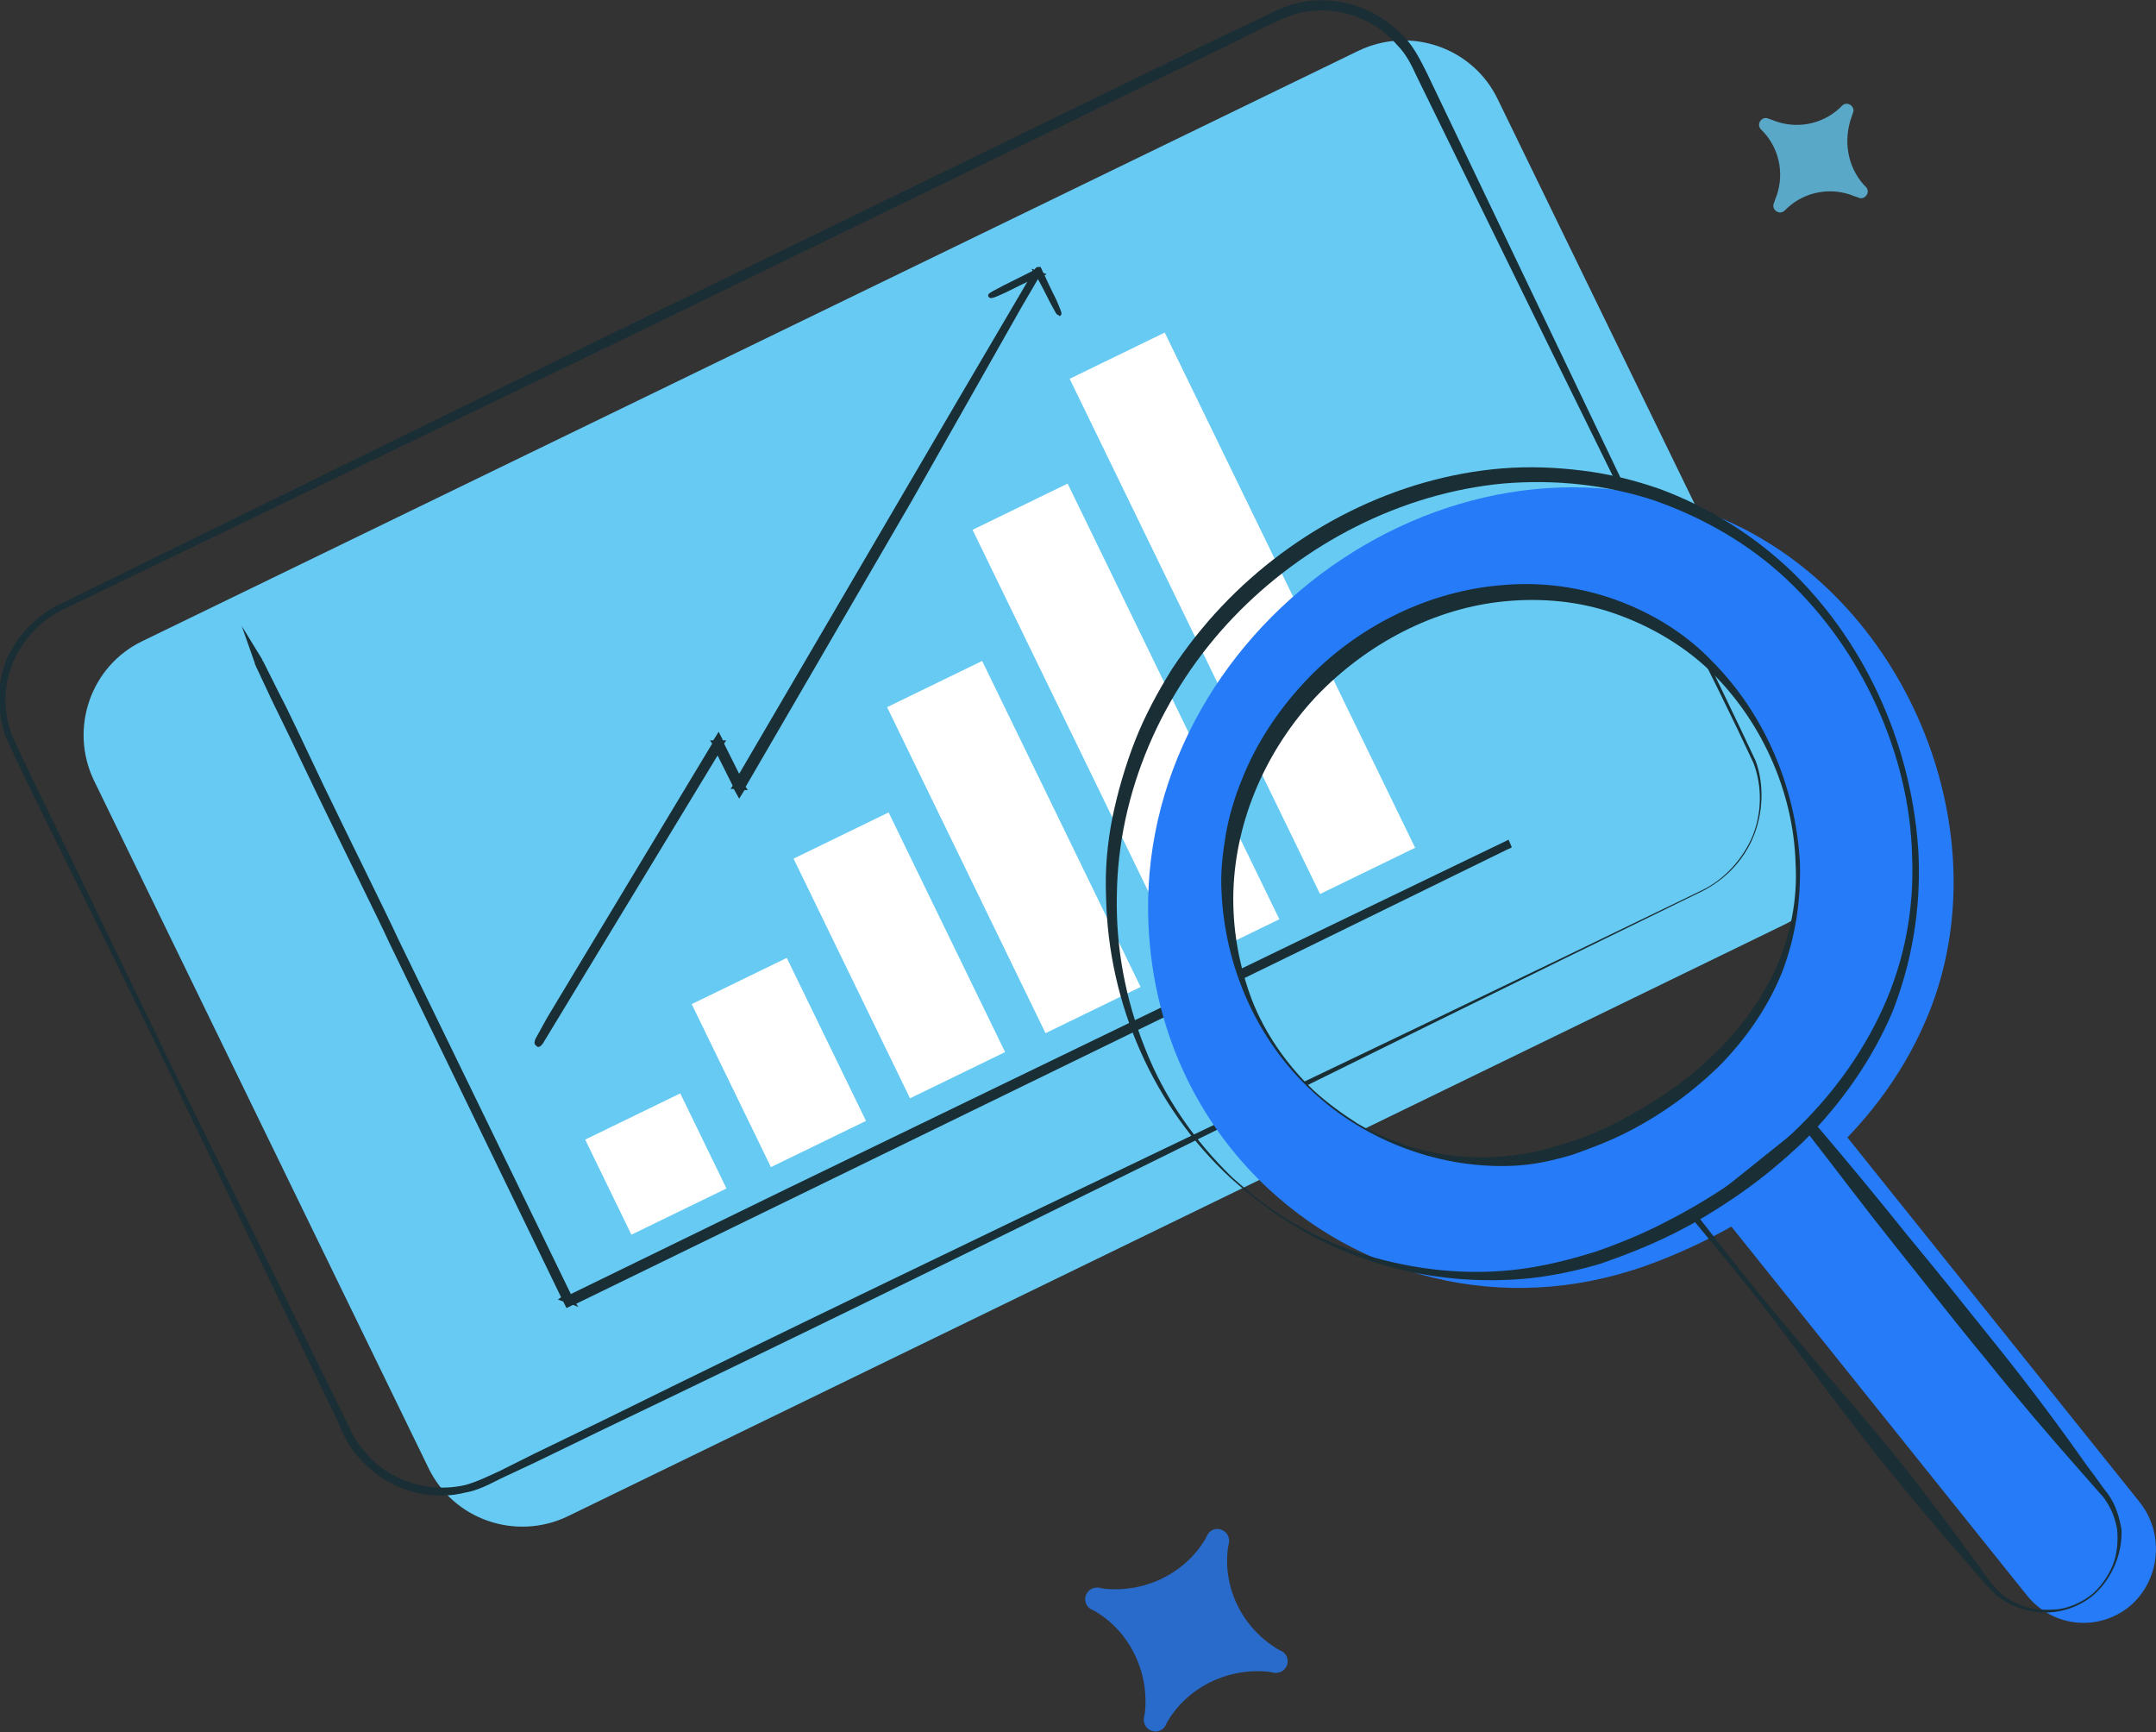 <?xml version="1.0" encoding="utf-8"?>
<!-- Generator: Adobe Illustrator 22.0.0, SVG Export Plug-In . SVG Version: 6.00 Build 0)  -->
<svg version="1.1" id="Layer_1" xmlns="http://www.w3.org/2000/svg" xmlns:xlink="http://www.w3.org/1999/xlink" x="0px" y="0px"
	 viewBox="0 0 199.8 160.5" style="enable-background:new 0 0 199.8 160.5;" xml:space="preserve">
<rect x="0" y="0" width="199.8" height="160.5" fill="#333333" stroke="none"/>
<style type="text/css">
	.st0{fill:#66CAF3;}
	.st1{fill:#1A2E35;}
	.st2{fill:#FFFFFF;}
	.st3{fill:#267BF8;}
	.st4{opacity:0.77;fill:#66CAF3;}
	.st5{opacity:0.77;fill:#267BF8;}
</style>
<g>
	<path class="st0" d="M165.3,85.7L52.6,140.5c-4.8,2.3-10.6,0.3-12.9-4.5l-31-63.7c-2.3-4.8-0.3-10.6,4.5-12.9L125.9,4.7
		c4.8-2.3,10.6-0.3,12.9,4.5l31,63.7C172.1,77.6,170.1,83.4,165.3,85.7z"/>
	<path class="st1" d="M157.7,82.6c-33.9,16.5-67.6,33.5-101.7,49.8l-6.4,3.1l-3.2,1.5c-1,0.5-2.1,1.1-3.3,1.3c-2.4,0.6-5,0.2-7.1-1
		c-1.1-0.6-2-1.4-2.8-2.3c-0.8-0.9-1.4-2-1.8-3.1l-12.3-25.5c-4.1-8.5-8.2-17-12.4-25.4c-2.1-4.3-4.2-8.4-6.2-12.8
		c-0.8-2.3-0.8-4.8,0.1-7.1C1.6,58.9,3.4,57,5.5,56l50.8-24.9l50.9-24.8l6.4-3.1l3.2-1.5c1-0.5,2.1-1.1,3.4-1.4c2.4-0.6,5-0.2,7.2,1
		c1.1,0.6,2.1,1.4,2.9,2.3c0.8,0.9,1.4,2.1,1.9,3.1l12.2,25.5l12.2,25.5c2,4.3,4.1,8.5,6.1,12.8c0.8,2.2,0.7,4.8-0.2,7
		C161.6,79.7,159.9,81.5,157.7,82.6z M157.7,82.5c2.1-1,3.8-2.9,4.7-5c0.9-2.2,0.9-4.7,0.1-6.8c-2-4.3-4.1-8.5-6.2-12.7l-12.5-25.4
		L131.3,7.1c-0.5-1.1-1-2.1-1.8-2.9c-0.7-0.8-1.6-1.6-2.6-2.1c-2-1.1-4.3-1.4-6.5-0.9c-1.1,0.3-2.1,0.8-3.2,1.3L114,4.1l-6.4,3.1
		L56.8,31.9l-51,24.6c-2.1,1-3.7,2.8-4.6,4.9c-0.9,2.1-0.9,4.6-0.1,6.7c1.9,4.2,4.1,8.5,6.1,12.7c4.1,8.5,8.2,17,12.4,25.5
		l12.5,25.4c0.5,1.1,1,2.1,1.8,2.9c0.7,0.9,1.6,1.6,2.6,2.1c2,1.1,4.4,1.4,6.6,0.9c1.1-0.3,2.1-0.8,3.2-1.3l3.2-1.6l6.4-3.1
		C89.6,115,123.7,99,157.7,82.5z"/>
	<g>
		<g>
			<g>
				<g>
					<path class="st1" d="M139.9,78.2c0,0-0.1,0.1-0.3,0.2c-0.2,0.1-0.6,0.3-1,0.5c-0.9,0.4-2.2,1.1-3.9,1.9c-3.4,1.7-8.3,4-14.3,7
						c-12.1,5.9-28.8,14-47.2,23c-7.2,3.5-14,6.8-20.4,9.9l-0.1,0.1l-0.1-0.1c-6.5-13.5-12.2-25.1-16.2-33.4
						c-2-4.1-9.8-20.2-10.9-22.5c-0.5-1.1-0.9-2-1.2-2.6c-0.1-0.3-0.2-0.5-0.3-0.7C24,61.4,24,61.3,24,61.3s0,0.1,0.1,0.2
						c0.1,0.2,0.2,0.4,0.3,0.7c0.3,0.6,0.7,1.4,1.3,2.6c1.1,2.2,8.9,18.3,11,22.4c4,8.2,9.7,19.8,16.2,33.3l-0.2-0.1
						c6.3-3.1,13.2-6.4,20.4-9.9c18.4-8.9,35.1-17,47.3-22.9c6-2.9,10.9-5.3,14.3-6.9c1.7-0.8,3-1.4,3.9-1.9c0.4-0.2,0.8-0.4,1-0.5
						C139.8,78.2,139.9,78.2,139.9,78.2z"/>
					<path class="st1" d="M52.5,121.2l-0.3-0.6l-0.5-0.2l0.3-0.2L36.1,87.4c-1.1-2.4-4.2-8.6-6.8-14c-1.9-4-3.6-7.5-4.1-8.5
						l-1.5-3.2c-0.1-0.2-0.1-0.3-0.1-0.3L22.4,58l1.9,3.1c0,0,0,0.1,0.1,0.2l1.6,3.2c0.5,0.9,2.1,4.3,4,8.3
						c2.6,5.4,5.8,11.8,6.9,14.2l16,32.9l19.9-9.7l47.3-22.9l19.3-9.3c0.2-0.1,0.4-0.2,0.4-0.2l0.3,0.7c0,0-0.1,0.1-0.4,0.2
						l-4.9,2.4l-14.3,7l-67.1,32.7l0.2,0.3l-0.5-0.2L52.5,121.2z"/>
				</g>
			</g>
		</g>
		<g>
			<rect x="55.9" y="103" transform="matrix(0.899 -0.437 0.437 0.899 -41.035 37.422)" class="st2" width="9.8" height="9.8"/>
		</g>
		<g>
			
				<rect x="67.3" y="90.1" transform="matrix(0.899 -0.437 0.437 0.899 -35.775 41.447)" class="st2" width="9.8" height="16.8"/>
		</g>
		<g>
			
				<rect x="78.5" y="76.2" transform="matrix(0.899 -0.437 0.437 0.899 -30.332 45.359)" class="st2" width="9.8" height="24.7"/>
		</g>
		<g>
			
				<rect x="89.1" y="61.7" transform="matrix(0.899 -0.437 0.437 0.899 -24.856 48.991)" class="st2" width="9.8" height="33.6"/>
		</g>
		<g>
			
				<rect x="99.5" y="44.7" transform="matrix(0.899 -0.437 0.437 0.899 -18.856 52.387)" class="st2" width="9.8" height="44.9"/>
		</g>
		<g>
			
				<rect x="110.3" y="30.3" transform="matrix(0.899 -0.437 0.437 0.899 -13.274 56.058)" class="st2" width="9.8" height="53.1"/>
		</g>
		<g>
			<g>
				<g>
					<path class="st1" d="M49.9,96.6c0,0,0,0,0.1-0.1c0.1-0.1,0.1-0.2,0.2-0.4c0.2-0.4,0.5-0.9,0.9-1.5c0.8-1.4,2-3.3,3.4-5.8
						c3-4.9,7.1-11.9,11.9-19.9l0.1-0.2l0.1,0.2c0.6,1.2,1.3,2.6,1.9,3.9l-0.3,0c1.5-2.6,3.1-5.2,4.6-8c6.4-10.9,12.2-20.9,16.4-28
						c2.1-3.6,3.8-6.5,5-8.5c0.6-1,1.1-1.8,1.4-2.3c0.2-0.3,0.3-0.4,0.4-0.6c0.1-0.1,0.1-0.2,0.1-0.2c0,0,0,0.1-0.1,0.2
						c-0.1,0.1-0.2,0.4-0.3,0.6c-0.3,0.5-0.8,1.3-1.3,2.3c-1.2,2-2.8,4.9-4.9,8.5c-4.2,7.2-10,17.1-16.3,28.1
						c-1.6,2.7-3.1,5.4-4.6,8l-0.1,0.2l-0.1-0.3c-0.7-1.4-1.3-2.7-1.9-3.9l0.3,0c-4.9,8-9,14.9-12,19.9c-1.5,2.4-2.7,4.4-3.5,5.7
						c-0.4,0.7-0.7,1.2-0.9,1.5c-0.1,0.2-0.2,0.3-0.2,0.4C49.9,96.6,49.9,96.6,49.9,96.6z"/>
					<path class="st1" d="M49.9,97c-0.1,0-0.1,0-0.2-0.1c-0.3-0.2-0.1-0.5-0.1-0.6l1.1-2L66,68.9l-0.2-0.3l0.3,0l0.5-0.8l0.4,0.8
						l0.3,0l-0.2,0.3l1.4,2.8l20.6-35.2l6.7-11.4c0.1-0.2,0.3-0.5,0.6-0.3c0.3,0.2,0.1,0.5,0,0.7l-1.7,2.9L84.5,46.4L69.1,72.9
						l0.2,0.3l-0.3,0l-0.5,0.8L68,73.1l-0.3,0l0.2-0.3L66.5,70L50.3,96.7C50.2,96.8,50.1,97,49.9,97z"/>
				</g>
			</g>
		</g>
		<g>
			<g>
				<g>
					<path class="st1" d="M98.1,28.9c0,0-0.3-0.4-0.6-1c-0.4-0.7-0.8-1.6-1.3-2.6l0.2,0.1c-0.1,0.1-0.2,0.1-0.3,0.2
						c-1.1,0.5-2.2,1-2.9,1.4c-0.8,0.3-1.2,0.5-1.2,0.5c0,0,0.4-0.3,1.1-0.7c0.7-0.4,1.7-0.9,2.9-1.4c0.1-0.1,0.2-0.1,0.3-0.2
						l0.1-0.1l0.1,0.1c0.5,1.1,0.9,2,1.2,2.7C98,28.5,98.1,28.9,98.1,28.9z"/>
					<path class="st1" d="M98.1,29.2c-0.2,0-0.3-0.3-0.8-1.2c-0.3-0.6-0.7-1.4-1.2-2.3c-1.1,0.5-2.1,1-2.9,1.4
						c-1.3,0.6-1.4,0.6-1.6,0.4c-0.1-0.3,0-0.3,1.3-1c0.8-0.4,1.8-0.9,2.8-1.4l-0.1-0.2l0.3,0.1l0.5-0.3l0.2,0.4
						c0,0.1,0.1,0.1,0.1,0.2l0.3,0.1l-0.2,0.1c0.4,0.9,0.8,1.7,1.1,2.3c0.5,1.2,0.6,1.3,0.3,1.5l0,0C98.1,29.2,98.1,29.2,98.1,29.2z
						"/>
				</g>
			</g>
		</g>
	</g>
	<g>
		<g>
			<g>
				<path class="st3" d="M197.4,148.8L197.4,148.8c-2.9,2.4-7.1,2-9.5-0.9l-33.1-41.3l10.4-8.7l33.1,41.3
					C200.6,142.1,200.2,146.4,197.4,148.8z"/>
			</g>
			<path class="st3" d="M161.4,48.9c-24.9-12.6-55.5,8.4-55,35.8c0.2,10.4,4.5,19.3,11.2,25.5c9.2,8.5,22.8,11.9,36.2,6.6
				c10.5-4.1,20.1-11.7,24.6-22.1C185.6,78.3,177.5,57,161.4,48.9z M164.8,90c-3.2,7.4-10,12.8-17.5,15.7
				c-9.5,3.7-19.2,1.4-25.7-4.7c-4.7-4.4-7.8-10.7-7.9-18.1c-0.4-19.4,21.4-34.4,39-25.4C164.1,63.2,169.9,78.4,164.8,90z"/>
			<g>
				<path class="st1" d="M194,147.8c-1.8,1.5-4.3,2-6.5,1.3c-1.1-0.3-2.2-0.9-3-1.8c-0.8-0.8-1.5-1.7-2.3-2.6
					c-3-3.4-5.9-6.9-8.7-10.4c-2.8-3.6-5.5-7.2-8.2-10.8c-2.7-3.6-5.6-7.1-8.5-10.6l-0.2-0.2l0.2-0.2l10.6-8.5l0.4-0.3l0.4,0.4
					c2.9,3.4,5.8,6.9,8.6,10.4c2.9,3.5,5.7,7,8.5,10.5c2.8,3.5,5.5,7.1,8.1,10.8c0.7,0.9,1.3,1.8,2,2.7c0.7,1,1,2.1,1.2,3.2
					C196.7,144,195.7,146.3,194,147.8z M193.9,147.7c0.8-0.7,1.5-1.7,1.9-2.7c0.4-1,0.5-2.2,0.4-3.3c-0.2-1.1-0.6-2.1-1.3-3
					c-0.7-0.8-1.5-1.7-2.2-2.5c-3-3.4-5.9-6.8-8.7-10.3c-2.9-3.5-5.6-7-8.4-10.5c-2.8-3.5-5.5-7.1-8.3-10.7l0.8,0.1l-10.9,8.1l0-0.4
					c2.8,3.6,5.6,7.2,8.5,10.6c2.9,3.5,5.9,6.9,8.8,10.4c2.9,3.5,5.6,7.1,8.3,10.8c0.7,0.9,1.3,1.9,2,2.7c0.7,0.8,1.7,1.5,2.7,1.8
					c1,0.4,2.2,0.4,3.3,0.3C192,148.9,193,148.4,193.9,147.7z"/>
			</g>
			<g>
				<path class="st1" d="M114.2,109.1c1.8,1.6,3.7,3.1,5.8,4.3c2.1,1.2,4.3,2.2,6.6,2.9c4.6,1.4,9.5,1.9,14.2,1.3
					c2.4-0.3,4.7-0.9,7-1.6c2.3-0.8,4.5-1.7,6.6-2.8c4.3-2.2,8.3-4.9,11.7-8.2c3.5-3.3,6.4-7.2,8.4-11.6c2-4.4,2.9-9.2,2.7-14
					c-0.1-4.8-1.3-9.6-3.3-14c-2-4.4-4.8-8.4-8.3-11.7c-3.5-3.3-7.7-5.7-12.2-7.3c-4.5-1.5-9.3-2-14.1-1.6
					c-9.5,0.9-18.5,5.6-25,12.4c-6.6,6.9-10.7,16.2-10.8,25.8c-0.1,4.8,0.8,9.6,2.6,14.1C107.9,101.7,110.7,105.7,114.2,109.1z
					 M114.1,109.2c-7.2-6.6-11.4-16.2-11.6-26.1c-0.1-2.5,0.1-4.9,0.6-7.4c0.5-2.4,1.2-4.8,2.1-7.1c0.9-2.3,2.1-4.5,3.4-6.6
					c1.4-2.1,2.9-4,4.6-5.8c6.8-7.2,16.2-12,26-12.8c2.5-0.2,5-0.1,7.4,0.2c2.5,0.3,4.9,0.9,7.2,1.7c4.6,1.7,8.9,4.4,12.4,7.8
					c7,6.9,11.1,16.5,11.6,26.2c0.2,4.9-0.6,9.8-2.4,14.4c-1.9,4.5-4.8,8.6-8.3,12.1c-1.8,1.7-3.7,3.3-5.7,4.7
					c-2,1.4-4.1,2.7-6.3,3.8c-2.2,1.1-4.5,2-6.8,2.8c-2.4,0.7-4.8,1.2-7.2,1.4c-4.9,0.4-9.9-0.2-14.5-1.8c-2.3-0.8-4.5-1.8-6.6-3.1
					C117.8,112.3,115.9,110.8,114.1,109.2z"/>
			</g>
			<g>
				<path class="st1" d="M121.7,101c1.3,1.2,2.7,2.2,4.1,3.1c1.5,0.9,3.1,1.5,4.7,2.1c3.3,1,6.7,1.3,10.1,0.8
					c1.7-0.2,3.3-0.7,4.9-1.2c1.6-0.5,3.2-1.2,4.7-2c3-1.6,5.8-3.4,8.3-5.8c2.5-2.3,4.5-5,6-8.1c1.4-3.1,2.1-6.5,1.9-9.9
					c-0.2-6.8-3.3-13.5-8.2-18.1c-2.5-2.3-5.5-4-8.7-5.1c-3.2-1.1-6.6-1.4-9.9-1.1c-6.7,0.6-13,4-17.6,8.8
					c-4.6,4.9-7.5,11.4-7.7,18.1c-0.1,3.4,0.5,6.8,1.7,10C117.2,95.7,119.2,98.6,121.7,101z M121.6,101.1
					c-5.1-4.7-8.1-11.5-8.4-18.5c-0.1-1.8,0.1-3.5,0.4-5.3c0.3-1.7,0.8-3.4,1.5-5.1c1.3-3.3,3.3-6.3,5.7-8.9
					c4.8-5.2,11.6-8.6,18.6-9.1c3.5-0.3,7.1,0.2,10.4,1.4c3.3,1.2,6.4,3.1,8.8,5.6c5,5,7.8,11.8,8.2,18.7c0.1,3.5-0.4,7-1.7,10.3
					c-1.3,3.2-3.4,6.2-5.9,8.7c-2.5,2.4-5.4,4.5-8.6,6.1c-1.6,0.8-3.2,1.4-4.9,2c-1.7,0.5-3.4,0.9-5.2,1
					C133.7,108.4,126.6,105.8,121.6,101.1z"/>
			</g>
		</g>
	</g>
	<path class="st4" d="M172.7,17.1l0.2,0.2c0.5,0.5-0.1,1.3-0.7,1l-0.3-0.1c-2.1-0.9-4.6-0.5-6.3,1.1l-0.2,0.2
		c-0.5,0.5-1.3-0.1-1-0.7l0.1-0.3c0.9-2.1,0.5-4.6-1.1-6.3l-0.2-0.2c-0.5-0.5,0.1-1.3,0.7-1l0.3,0.1c2.1,0.9,4.6,0.5,6.3-1.1
		l0.2-0.2c0.5-0.5,1.3,0.1,1,0.7l-0.1,0.3C170.8,13,171.2,15.4,172.7,17.1z"/>
	<path class="st5" d="M118.4,152.8l0.4,0.2c1,0.6,0.5,2.1-0.7,2l-0.5-0.1c-3.8-0.4-7.5,1.4-9.4,4.6l-0.2,0.4c-0.6,1-2.1,0.5-2-0.7
		l0.1-0.5c0.4-3.8-1.4-7.5-4.6-9.4l-0.4-0.2c-1-0.6-0.5-2.1,0.7-2l0.5,0.1c3.8,0.4,7.5-1.4,9.4-4.6l0.2-0.4c0.6-1,2.1-0.5,2,0.7
		l-0.1,0.5C113.3,147.1,115.1,150.8,118.4,152.8z"/>
</g>
</svg>

